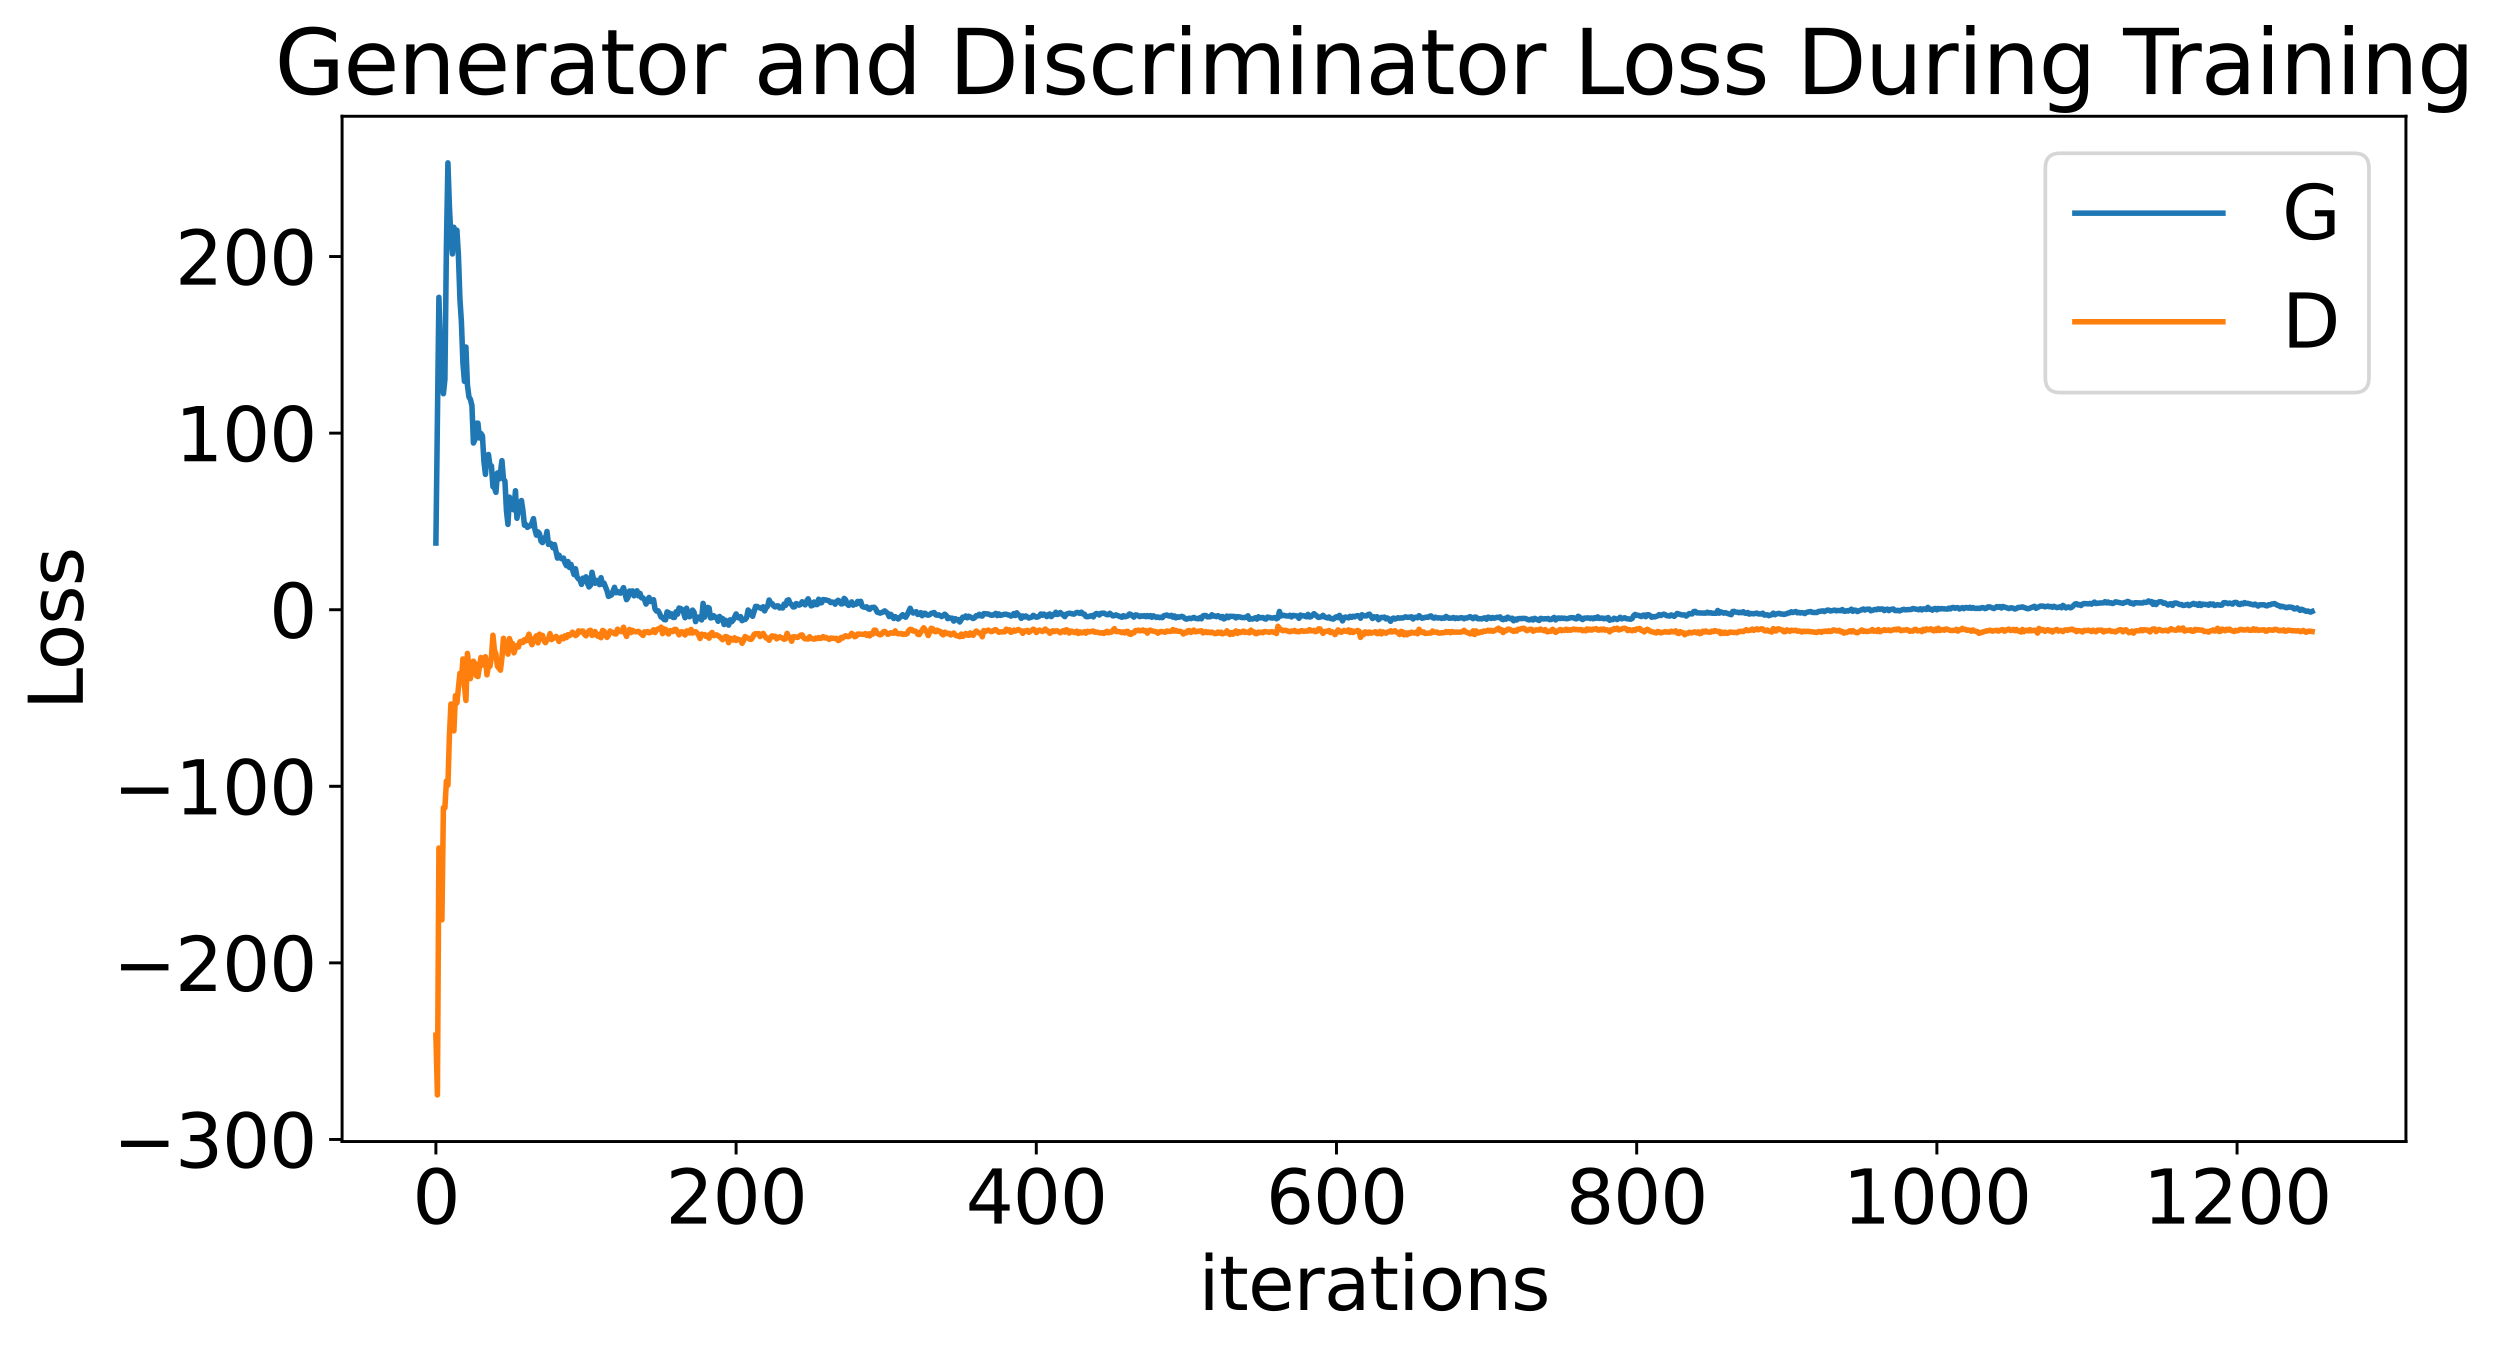 <?xml version="1.0" encoding="utf-8" standalone="no"?>
<!DOCTYPE svg PUBLIC "-//W3C//DTD SVG 1.1//EN"
  "http://www.w3.org/Graphics/SVG/1.1/DTD/svg11.dtd">
<svg xmlns:xlink="http://www.w3.org/1999/xlink" width="675.923pt" height="365.549pt" viewBox="0 0 675.923 365.549" xmlns="http://www.w3.org/2000/svg" version="1.1">
 <defs>
  <style type="text/css">*{stroke-linejoin: round; stroke-linecap: butt}</style>
 </defs>
 <g id="figure_1">
  <g id="patch_1">
   <path d="M 0 365.549 
L 675.923 365.549 
L 675.923 -0 
L 0 -0 
z
" style="fill: #ffffff"/>
  </g>
  <g id="axes_1">
   <g id="patch_2">
    <path d="M 92.491 308.636 
L 650.491 308.636 
L 650.491 31.436 
L 92.491 31.436 
z
" style="fill: #ffffff"/>
   </g>
   <g id="matplotlib.axis_1">
    <g id="xtick_1">
     <g id="line2d_1">
      <defs>
       <path id="m82a31a7c00" d="M 0 0 
L 0 3.5 
" style="stroke: #000000; stroke-width: 0.8"/>
      </defs>
      <g>
       <use xlink:href="#m82a31a7c00" x="117.854" y="308.636" style="stroke: #000000; stroke-width: 0.8"/>
      </g>
     </g>
     <g id="text_1">
      <!-- 0 -->
      <g transform="translate(111.492 330.833) scale(0.2 -0.2)">
       <defs>
        <path id="DejaVuSans-30" d="M 2034 4250 
Q 1547 4250 1301 3770 
Q 1056 3291 1056 2328 
Q 1056 1369 1301 889 
Q 1547 409 2034 409 
Q 2525 409 2770 889 
Q 3016 1369 3016 2328 
Q 3016 3291 2770 3770 
Q 2525 4250 2034 4250 
z
M 2034 4750 
Q 2819 4750 3233 4129 
Q 3647 3509 3647 2328 
Q 3647 1150 3233 529 
Q 2819 -91 2034 -91 
Q 1250 -91 836 529 
Q 422 1150 422 2328 
Q 422 3509 836 4129 
Q 1250 4750 2034 4750 
z
" transform="scale(0.016)"/>
       </defs>
       <use xlink:href="#DejaVuSans-30"/>
      </g>
     </g>
    </g>
    <g id="xtick_2">
     <g id="line2d_2">
      <g>
       <use xlink:href="#m82a31a7c00" x="199.018" y="308.636" style="stroke: #000000; stroke-width: 0.8"/>
      </g>
     </g>
     <g id="text_2">
      <!-- 200 -->
      <g transform="translate(179.93 330.833) scale(0.2 -0.2)">
       <defs>
        <path id="DejaVuSans-32" d="M 1228 531 
L 3431 531 
L 3431 0 
L 469 0 
L 469 531 
Q 828 903 1448 1529 
Q 2069 2156 2228 2338 
Q 2531 2678 2651 2914 
Q 2772 3150 2772 3378 
Q 2772 3750 2511 3984 
Q 2250 4219 1831 4219 
Q 1534 4219 1204 4116 
Q 875 4013 500 3803 
L 500 4441 
Q 881 4594 1212 4672 
Q 1544 4750 1819 4750 
Q 2544 4750 2975 4387 
Q 3406 4025 3406 3419 
Q 3406 3131 3298 2873 
Q 3191 2616 2906 2266 
Q 2828 2175 2409 1742 
Q 1991 1309 1228 531 
z
" transform="scale(0.016)"/>
       </defs>
       <use xlink:href="#DejaVuSans-32"/>
       <use xlink:href="#DejaVuSans-30" x="63.623"/>
       <use xlink:href="#DejaVuSans-30" x="127.246"/>
      </g>
     </g>
    </g>
    <g id="xtick_3">
     <g id="line2d_3">
      <g>
       <use xlink:href="#m82a31a7c00" x="280.182" y="308.636" style="stroke: #000000; stroke-width: 0.8"/>
      </g>
     </g>
     <g id="text_3">
      <!-- 400 -->
      <g transform="translate(261.094 330.833) scale(0.2 -0.2)">
       <defs>
        <path id="DejaVuSans-34" d="M 2419 4116 
L 825 1625 
L 2419 1625 
L 2419 4116 
z
M 2253 4666 
L 3047 4666 
L 3047 1625 
L 3713 1625 
L 3713 1100 
L 3047 1100 
L 3047 0 
L 2419 0 
L 2419 1100 
L 313 1100 
L 313 1709 
L 2253 4666 
z
" transform="scale(0.016)"/>
       </defs>
       <use xlink:href="#DejaVuSans-34"/>
       <use xlink:href="#DejaVuSans-30" x="63.623"/>
       <use xlink:href="#DejaVuSans-30" x="127.246"/>
      </g>
     </g>
    </g>
    <g id="xtick_4">
     <g id="line2d_4">
      <g>
       <use xlink:href="#m82a31a7c00" x="361.345" y="308.636" style="stroke: #000000; stroke-width: 0.8"/>
      </g>
     </g>
     <g id="text_4">
      <!-- 600 -->
      <g transform="translate(342.258 330.833) scale(0.2 -0.2)">
       <defs>
        <path id="DejaVuSans-36" d="M 2113 2584 
Q 1688 2584 1439 2293 
Q 1191 2003 1191 1497 
Q 1191 994 1439 701 
Q 1688 409 2113 409 
Q 2538 409 2786 701 
Q 3034 994 3034 1497 
Q 3034 2003 2786 2293 
Q 2538 2584 2113 2584 
z
M 3366 4563 
L 3366 3988 
Q 3128 4100 2886 4159 
Q 2644 4219 2406 4219 
Q 1781 4219 1451 3797 
Q 1122 3375 1075 2522 
Q 1259 2794 1537 2939 
Q 1816 3084 2150 3084 
Q 2853 3084 3261 2657 
Q 3669 2231 3669 1497 
Q 3669 778 3244 343 
Q 2819 -91 2113 -91 
Q 1303 -91 875 529 
Q 447 1150 447 2328 
Q 447 3434 972 4092 
Q 1497 4750 2381 4750 
Q 2619 4750 2861 4703 
Q 3103 4656 3366 4563 
z
" transform="scale(0.016)"/>
       </defs>
       <use xlink:href="#DejaVuSans-36"/>
       <use xlink:href="#DejaVuSans-30" x="63.623"/>
       <use xlink:href="#DejaVuSans-30" x="127.246"/>
      </g>
     </g>
    </g>
    <g id="xtick_5">
     <g id="line2d_5">
      <g>
       <use xlink:href="#m82a31a7c00" x="442.509" y="308.636" style="stroke: #000000; stroke-width: 0.8"/>
      </g>
     </g>
     <g id="text_5">
      <!-- 800 -->
      <g transform="translate(423.421 330.833) scale(0.2 -0.2)">
       <defs>
        <path id="DejaVuSans-38" d="M 2034 2216 
Q 1584 2216 1326 1975 
Q 1069 1734 1069 1313 
Q 1069 891 1326 650 
Q 1584 409 2034 409 
Q 2484 409 2743 651 
Q 3003 894 3003 1313 
Q 3003 1734 2745 1975 
Q 2488 2216 2034 2216 
z
M 1403 2484 
Q 997 2584 770 2862 
Q 544 3141 544 3541 
Q 544 4100 942 4425 
Q 1341 4750 2034 4750 
Q 2731 4750 3128 4425 
Q 3525 4100 3525 3541 
Q 3525 3141 3298 2862 
Q 3072 2584 2669 2484 
Q 3125 2378 3379 2068 
Q 3634 1759 3634 1313 
Q 3634 634 3220 271 
Q 2806 -91 2034 -91 
Q 1263 -91 848 271 
Q 434 634 434 1313 
Q 434 1759 690 2068 
Q 947 2378 1403 2484 
z
M 1172 3481 
Q 1172 3119 1398 2916 
Q 1625 2713 2034 2713 
Q 2441 2713 2670 2916 
Q 2900 3119 2900 3481 
Q 2900 3844 2670 4047 
Q 2441 4250 2034 4250 
Q 1625 4250 1398 4047 
Q 1172 3844 1172 3481 
z
" transform="scale(0.016)"/>
       </defs>
       <use xlink:href="#DejaVuSans-38"/>
       <use xlink:href="#DejaVuSans-30" x="63.623"/>
       <use xlink:href="#DejaVuSans-30" x="127.246"/>
      </g>
     </g>
    </g>
    <g id="xtick_6">
     <g id="line2d_6">
      <g>
       <use xlink:href="#m82a31a7c00" x="523.672" y="308.636" style="stroke: #000000; stroke-width: 0.8"/>
      </g>
     </g>
     <g id="text_6">
      <!-- 1000 -->
      <g transform="translate(498.222 330.833) scale(0.2 -0.2)">
       <defs>
        <path id="DejaVuSans-31" d="M 794 531 
L 1825 531 
L 1825 4091 
L 703 3866 
L 703 4441 
L 1819 4666 
L 2450 4666 
L 2450 531 
L 3481 531 
L 3481 0 
L 794 0 
L 794 531 
z
" transform="scale(0.016)"/>
       </defs>
       <use xlink:href="#DejaVuSans-31"/>
       <use xlink:href="#DejaVuSans-30" x="63.623"/>
       <use xlink:href="#DejaVuSans-30" x="127.246"/>
       <use xlink:href="#DejaVuSans-30" x="190.869"/>
      </g>
     </g>
    </g>
    <g id="xtick_7">
     <g id="line2d_7">
      <g>
       <use xlink:href="#m82a31a7c00" x="604.836" y="308.636" style="stroke: #000000; stroke-width: 0.8"/>
      </g>
     </g>
     <g id="text_7">
      <!-- 1200 -->
      <g transform="translate(579.386 330.833) scale(0.2 -0.2)">
       <use xlink:href="#DejaVuSans-31"/>
       <use xlink:href="#DejaVuSans-32" x="63.623"/>
       <use xlink:href="#DejaVuSans-30" x="127.246"/>
       <use xlink:href="#DejaVuSans-30" x="190.869"/>
      </g>
     </g>
    </g>
    <g id="text_8">
     <!-- iterations -->
     <g transform="translate(324.036 354.189) scale(0.2 -0.2)">
      <defs>
       <path id="DejaVuSans-69" d="M 603 3500 
L 1178 3500 
L 1178 0 
L 603 0 
L 603 3500 
z
M 603 4863 
L 1178 4863 
L 1178 4134 
L 603 4134 
L 603 4863 
z
" transform="scale(0.016)"/>
       <path id="DejaVuSans-74" d="M 1172 4494 
L 1172 3500 
L 2356 3500 
L 2356 3053 
L 1172 3053 
L 1172 1153 
Q 1172 725 1289 603 
Q 1406 481 1766 481 
L 2356 481 
L 2356 0 
L 1766 0 
Q 1100 0 847 248 
Q 594 497 594 1153 
L 594 3053 
L 172 3053 
L 172 3500 
L 594 3500 
L 594 4494 
L 1172 4494 
z
" transform="scale(0.016)"/>
       <path id="DejaVuSans-65" d="M 3597 1894 
L 3597 1613 
L 953 1613 
Q 991 1019 1311 708 
Q 1631 397 2203 397 
Q 2534 397 2845 478 
Q 3156 559 3463 722 
L 3463 178 
Q 3153 47 2828 -22 
Q 2503 -91 2169 -91 
Q 1331 -91 842 396 
Q 353 884 353 1716 
Q 353 2575 817 3079 
Q 1281 3584 2069 3584 
Q 2775 3584 3186 3129 
Q 3597 2675 3597 1894 
z
M 3022 2063 
Q 3016 2534 2758 2815 
Q 2500 3097 2075 3097 
Q 1594 3097 1305 2825 
Q 1016 2553 972 2059 
L 3022 2063 
z
" transform="scale(0.016)"/>
       <path id="DejaVuSans-72" d="M 2631 2963 
Q 2534 3019 2420 3045 
Q 2306 3072 2169 3072 
Q 1681 3072 1420 2755 
Q 1159 2438 1159 1844 
L 1159 0 
L 581 0 
L 581 3500 
L 1159 3500 
L 1159 2956 
Q 1341 3275 1631 3429 
Q 1922 3584 2338 3584 
Q 2397 3584 2469 3576 
Q 2541 3569 2628 3553 
L 2631 2963 
z
" transform="scale(0.016)"/>
       <path id="DejaVuSans-61" d="M 2194 1759 
Q 1497 1759 1228 1600 
Q 959 1441 959 1056 
Q 959 750 1161 570 
Q 1363 391 1709 391 
Q 2188 391 2477 730 
Q 2766 1069 2766 1631 
L 2766 1759 
L 2194 1759 
z
M 3341 1997 
L 3341 0 
L 2766 0 
L 2766 531 
Q 2569 213 2275 61 
Q 1981 -91 1556 -91 
Q 1019 -91 701 211 
Q 384 513 384 1019 
Q 384 1609 779 1909 
Q 1175 2209 1959 2209 
L 2766 2209 
L 2766 2266 
Q 2766 2663 2505 2880 
Q 2244 3097 1772 3097 
Q 1472 3097 1187 3025 
Q 903 2953 641 2809 
L 641 3341 
Q 956 3463 1253 3523 
Q 1550 3584 1831 3584 
Q 2591 3584 2966 3190 
Q 3341 2797 3341 1997 
z
" transform="scale(0.016)"/>
       <path id="DejaVuSans-6f" d="M 1959 3097 
Q 1497 3097 1228 2736 
Q 959 2375 959 1747 
Q 959 1119 1226 758 
Q 1494 397 1959 397 
Q 2419 397 2687 759 
Q 2956 1122 2956 1747 
Q 2956 2369 2687 2733 
Q 2419 3097 1959 3097 
z
M 1959 3584 
Q 2709 3584 3137 3096 
Q 3566 2609 3566 1747 
Q 3566 888 3137 398 
Q 2709 -91 1959 -91 
Q 1206 -91 779 398 
Q 353 888 353 1747 
Q 353 2609 779 3096 
Q 1206 3584 1959 3584 
z
" transform="scale(0.016)"/>
       <path id="DejaVuSans-6e" d="M 3513 2113 
L 3513 0 
L 2938 0 
L 2938 2094 
Q 2938 2591 2744 2837 
Q 2550 3084 2163 3084 
Q 1697 3084 1428 2787 
Q 1159 2491 1159 1978 
L 1159 0 
L 581 0 
L 581 3500 
L 1159 3500 
L 1159 2956 
Q 1366 3272 1645 3428 
Q 1925 3584 2291 3584 
Q 2894 3584 3203 3211 
Q 3513 2838 3513 2113 
z
" transform="scale(0.016)"/>
       <path id="DejaVuSans-73" d="M 2834 3397 
L 2834 2853 
Q 2591 2978 2328 3040 
Q 2066 3103 1784 3103 
Q 1356 3103 1142 2972 
Q 928 2841 928 2578 
Q 928 2378 1081 2264 
Q 1234 2150 1697 2047 
L 1894 2003 
Q 2506 1872 2764 1633 
Q 3022 1394 3022 966 
Q 3022 478 2636 193 
Q 2250 -91 1575 -91 
Q 1294 -91 989 -36 
Q 684 19 347 128 
L 347 722 
Q 666 556 975 473 
Q 1284 391 1588 391 
Q 1994 391 2212 530 
Q 2431 669 2431 922 
Q 2431 1156 2273 1281 
Q 2116 1406 1581 1522 
L 1381 1569 
Q 847 1681 609 1914 
Q 372 2147 372 2553 
Q 372 3047 722 3315 
Q 1072 3584 1716 3584 
Q 2034 3584 2315 3537 
Q 2597 3491 2834 3397 
z
" transform="scale(0.016)"/>
      </defs>
      <use xlink:href="#DejaVuSans-69"/>
      <use xlink:href="#DejaVuSans-74" x="27.783"/>
      <use xlink:href="#DejaVuSans-65" x="66.992"/>
      <use xlink:href="#DejaVuSans-72" x="128.516"/>
      <use xlink:href="#DejaVuSans-61" x="169.629"/>
      <use xlink:href="#DejaVuSans-74" x="230.908"/>
      <use xlink:href="#DejaVuSans-69" x="270.117"/>
      <use xlink:href="#DejaVuSans-6f" x="297.9"/>
      <use xlink:href="#DejaVuSans-6e" x="359.082"/>
      <use xlink:href="#DejaVuSans-73" x="422.461"/>
     </g>
    </g>
   </g>
   <g id="matplotlib.axis_2">
    <g id="ytick_1">
     <g id="line2d_8">
      <defs>
       <path id="ma40e2bd0c4" d="M 0 0 
L -3.5 0 
" style="stroke: #000000; stroke-width: 0.8"/>
      </defs>
      <g>
       <use xlink:href="#ma40e2bd0c4" x="92.491" y="308.076" style="stroke: #000000; stroke-width: 0.8"/>
      </g>
     </g>
     <g id="text_9">
      <!-- −300 -->
      <g transform="translate(30.556 315.675) scale(0.2 -0.2)">
       <defs>
        <path id="DejaVuSans-2212" d="M 678 2272 
L 4684 2272 
L 4684 1741 
L 678 1741 
L 678 2272 
z
" transform="scale(0.016)"/>
        <path id="DejaVuSans-33" d="M 2597 2516 
Q 3050 2419 3304 2112 
Q 3559 1806 3559 1356 
Q 3559 666 3084 287 
Q 2609 -91 1734 -91 
Q 1441 -91 1130 -33 
Q 819 25 488 141 
L 488 750 
Q 750 597 1062 519 
Q 1375 441 1716 441 
Q 2309 441 2620 675 
Q 2931 909 2931 1356 
Q 2931 1769 2642 2001 
Q 2353 2234 1838 2234 
L 1294 2234 
L 1294 2753 
L 1863 2753 
Q 2328 2753 2575 2939 
Q 2822 3125 2822 3475 
Q 2822 3834 2567 4026 
Q 2313 4219 1838 4219 
Q 1578 4219 1281 4162 
Q 984 4106 628 3988 
L 628 4550 
Q 988 4650 1302 4700 
Q 1616 4750 1894 4750 
Q 2613 4750 3031 4423 
Q 3450 4097 3450 3541 
Q 3450 3153 3228 2886 
Q 3006 2619 2597 2516 
z
" transform="scale(0.016)"/>
       </defs>
       <use xlink:href="#DejaVuSans-2212"/>
       <use xlink:href="#DejaVuSans-33" x="83.789"/>
       <use xlink:href="#DejaVuSans-30" x="147.412"/>
       <use xlink:href="#DejaVuSans-30" x="211.035"/>
      </g>
     </g>
    </g>
    <g id="ytick_2">
     <g id="line2d_9">
      <g>
       <use xlink:href="#ma40e2bd0c4" x="92.491" y="260.334" style="stroke: #000000; stroke-width: 0.8"/>
      </g>
     </g>
     <g id="text_10">
      <!-- −200 -->
      <g transform="translate(30.556 267.932) scale(0.2 -0.2)">
       <use xlink:href="#DejaVuSans-2212"/>
       <use xlink:href="#DejaVuSans-32" x="83.789"/>
       <use xlink:href="#DejaVuSans-30" x="147.412"/>
       <use xlink:href="#DejaVuSans-30" x="211.035"/>
      </g>
     </g>
    </g>
    <g id="ytick_3">
     <g id="line2d_10">
      <g>
       <use xlink:href="#ma40e2bd0c4" x="92.491" y="212.591" style="stroke: #000000; stroke-width: 0.8"/>
      </g>
     </g>
     <g id="text_11">
      <!-- −100 -->
      <g transform="translate(30.556 220.19) scale(0.2 -0.2)">
       <use xlink:href="#DejaVuSans-2212"/>
       <use xlink:href="#DejaVuSans-31" x="83.789"/>
       <use xlink:href="#DejaVuSans-30" x="147.412"/>
       <use xlink:href="#DejaVuSans-30" x="211.035"/>
      </g>
     </g>
    </g>
    <g id="ytick_4">
     <g id="line2d_11">
      <g>
       <use xlink:href="#ma40e2bd0c4" x="92.491" y="164.849" style="stroke: #000000; stroke-width: 0.8"/>
      </g>
     </g>
     <g id="text_12">
      <!-- 0 -->
      <g transform="translate(72.766 172.447) scale(0.2 -0.2)">
       <use xlink:href="#DejaVuSans-30"/>
      </g>
     </g>
    </g>
    <g id="ytick_5">
     <g id="line2d_12">
      <g>
       <use xlink:href="#ma40e2bd0c4" x="92.491" y="117.106" style="stroke: #000000; stroke-width: 0.8"/>
      </g>
     </g>
     <g id="text_13">
      <!-- 100 -->
      <g transform="translate(47.316 124.704) scale(0.2 -0.2)">
       <use xlink:href="#DejaVuSans-31"/>
       <use xlink:href="#DejaVuSans-30" x="63.623"/>
       <use xlink:href="#DejaVuSans-30" x="127.246"/>
      </g>
     </g>
    </g>
    <g id="ytick_6">
     <g id="line2d_13">
      <g>
       <use xlink:href="#ma40e2bd0c4" x="92.491" y="69.363" style="stroke: #000000; stroke-width: 0.8"/>
      </g>
     </g>
     <g id="text_14">
      <!-- 200 -->
      <g transform="translate(47.316 76.962) scale(0.2 -0.2)">
       <use xlink:href="#DejaVuSans-32"/>
       <use xlink:href="#DejaVuSans-30" x="63.623"/>
       <use xlink:href="#DejaVuSans-30" x="127.246"/>
      </g>
     </g>
    </g>
    <g id="text_15">
     <!-- Loss -->
     <g transform="translate(22.397 191.971) rotate(-90) scale(0.2 -0.2)">
      <defs>
       <path id="DejaVuSans-4c" d="M 628 4666 
L 1259 4666 
L 1259 531 
L 3531 531 
L 3531 0 
L 628 0 
L 628 4666 
z
" transform="scale(0.016)"/>
      </defs>
      <use xlink:href="#DejaVuSans-4c"/>
      <use xlink:href="#DejaVuSans-6f" x="53.963"/>
      <use xlink:href="#DejaVuSans-73" x="115.145"/>
      <use xlink:href="#DejaVuSans-73" x="167.244"/>
     </g>
    </g>
   </g>
   <g id="line2d_14">
    <path d="M 117.854 146.813 
L 118.666 80.392 
L 119.072 93.975 
L 119.883 106.443 
L 120.289 102.549 
L 120.695 66.652 
L 121.101 44.036 
L 121.507 55.804 
L 121.912 64.166 
L 122.318 68.653 
L 122.724 61.461 
L 123.13 63.79 
L 123.536 62.243 
L 123.942 69.058 
L 124.347 80.741 
L 124.753 87.131 
L 125.159 98.14 
L 125.565 103.093 
L 125.971 93.826 
L 126.376 104.095 
L 126.782 107.309 
L 127.188 107.993 
L 127.594 109.645 
L 128 119.774 
L 128.406 118.893 
L 128.811 114.43 
L 129.217 114.412 
L 129.623 118.415 
L 130.029 117.207 
L 130.435 117.824 
L 130.84 124.735 
L 131.246 128.259 
L 131.652 123.196 
L 132.058 122.886 
L 132.464 125.844 
L 132.87 125.967 
L 133.275 131.582 
L 133.681 131.872 
L 134.087 133.114 
L 134.493 127.878 
L 134.899 129.496 
L 135.304 127.713 
L 135.71 124.552 
L 136.116 129.481 
L 136.522 130.091 
L 136.928 138.115 
L 137.334 141.782 
L 137.739 134.415 
L 138.145 137.676 
L 138.551 136.065 
L 138.957 137.87 
L 139.363 132.691 
L 139.768 140.12 
L 140.174 137.645 
L 140.58 136.745 
L 140.986 135.336 
L 141.392 138.13 
L 141.798 142.003 
L 142.203 141.846 
L 142.609 142.579 
L 143.015 142.251 
L 143.421 142.172 
L 143.827 141.417 
L 144.232 140.225 
L 144.638 143.217 
L 145.044 144.688 
L 145.45 143.797 
L 145.856 144.278 
L 146.262 146.271 
L 146.667 146.702 
L 147.073 145.462 
L 147.479 145.834 
L 147.885 143.693 
L 148.291 147.194 
L 148.696 146.821 
L 149.102 147.072 
L 149.508 148.094 
L 149.914 147.234 
L 150.726 150.884 
L 151.131 150.093 
L 151.537 150.883 
L 151.943 151.093 
L 152.349 150.889 
L 152.755 152.174 
L 153.16 152.943 
L 153.566 151.838 
L 153.972 153.426 
L 154.378 152.602 
L 155.19 155.337 
L 155.595 153.769 
L 156.001 155.986 
L 156.407 156.514 
L 156.813 156.792 
L 157.219 158.005 
L 157.624 156.319 
L 158.03 157.103 
L 158.436 155.953 
L 158.842 157.745 
L 159.248 158.684 
L 159.654 158.245 
L 160.059 154.73 
L 160.465 156.566 
L 160.871 157.7 
L 161.277 156.92 
L 161.683 157.017 
L 162.088 158.068 
L 162.494 156.191 
L 162.9 157.969 
L 163.306 157.663 
L 164.118 159.728 
L 164.523 161.236 
L 165.335 160.848 
L 166.147 158.8 
L 166.552 160.26 
L 166.958 159.927 
L 167.364 160.268 
L 167.77 160.365 
L 168.582 158.884 
L 169.393 162.123 
L 169.799 161.528 
L 170.205 159.785 
L 170.611 160.608 
L 171.016 159.759 
L 171.422 161.089 
L 172.234 159.732 
L 172.64 161.107 
L 173.046 160.441 
L 173.451 161.63 
L 173.857 161.671 
L 174.263 162.152 
L 174.669 163.316 
L 175.48 161.537 
L 175.886 162.636 
L 176.698 162.15 
L 177.104 164.664 
L 177.51 165.211 
L 177.915 165.14 
L 178.321 165.83 
L 178.727 166.831 
L 179.133 166.919 
L 179.539 167.478 
L 179.944 167.576 
L 180.35 165.443 
L 180.756 165.627 
L 181.162 166.593 
L 181.568 165.962 
L 181.974 166.931 
L 182.379 166.917 
L 182.785 165.406 
L 183.191 166.035 
L 183.597 164.4 
L 184.003 164.528 
L 184.408 164.778 
L 184.814 165.584 
L 185.22 167.012 
L 185.626 164.441 
L 186.438 166.745 
L 187.249 164.956 
L 187.655 165.544 
L 188.061 168.059 
L 188.467 166.863 
L 188.872 166.852 
L 189.278 167.158 
L 189.684 167.611 
L 190.09 163.137 
L 190.496 166.852 
L 190.902 164.939 
L 191.307 164.214 
L 191.713 164.387 
L 192.119 167.064 
L 192.525 167.008 
L 192.931 166.463 
L 193.336 166.887 
L 193.742 166.91 
L 194.148 167.963 
L 194.554 166.681 
L 194.96 167.176 
L 195.366 167.246 
L 195.771 168.844 
L 196.177 167.709 
L 196.583 168.158 
L 196.989 169.018 
L 197.395 167.592 
L 197.8 168.116 
L 198.206 167.66 
L 199.018 165.995 
L 199.424 166.96 
L 199.83 167.091 
L 200.235 166.722 
L 200.641 167.802 
L 201.047 167.452 
L 201.453 167.494 
L 201.859 166.977 
L 202.264 164.934 
L 202.67 165.345 
L 203.076 166.148 
L 203.482 166.617 
L 204.294 163.957 
L 204.699 163.967 
L 205.105 164.243 
L 205.511 164.333 
L 205.917 164.564 
L 206.323 164.054 
L 206.728 165.162 
L 207.134 164.311 
L 207.54 163.895 
L 207.946 162.23 
L 208.352 163.021 
L 208.758 163.191 
L 209.163 163.821 
L 209.569 164.095 
L 209.975 163.816 
L 210.381 163.811 
L 210.787 164.366 
L 211.192 164.154 
L 211.598 164.381 
L 212.004 163.315 
L 212.41 163.672 
L 212.816 162.35 
L 213.222 162.175 
L 213.627 163.137 
L 214.033 163.468 
L 214.439 164.098 
L 214.845 164.052 
L 215.251 163.192 
L 215.656 163.338 
L 216.062 163.61 
L 216.468 163.409 
L 216.874 162.704 
L 217.28 163.023 
L 217.686 163.529 
L 218.091 162.514 
L 218.497 161.906 
L 219.309 163.801 
L 219.715 163.662 
L 220.12 162.767 
L 220.526 163.428 
L 220.932 163.458 
L 221.338 162.019 
L 221.744 163.02 
L 222.15 162.951 
L 222.555 162.107 
L 223.367 162.229 
L 224.179 162.468 
L 224.584 162.913 
L 224.99 162.775 
L 225.396 162.843 
L 225.802 163.355 
L 226.208 162.628 
L 226.614 162.306 
L 227.019 162.595 
L 227.425 163.28 
L 227.831 163.235 
L 228.237 161.798 
L 228.643 162.181 
L 229.048 163.301 
L 229.454 163.675 
L 229.86 163.381 
L 230.266 162.734 
L 230.672 163.61 
L 231.078 163.323 
L 231.483 163.353 
L 231.889 162.602 
L 232.295 163.122 
L 232.701 162.57 
L 233.107 163.909 
L 233.512 164.132 
L 233.918 164.182 
L 234.324 164.069 
L 234.73 164.588 
L 235.136 164.74 
L 235.542 164.283 
L 236.353 164.186 
L 236.759 164.616 
L 237.165 165.504 
L 237.976 165.767 
L 238.788 165.438 
L 239.194 165.166 
L 240.006 165.821 
L 240.411 166.699 
L 240.817 166.09 
L 241.223 166.546 
L 241.629 167.202 
L 242.035 166.722 
L 242.846 167.357 
L 244.064 166.196 
L 244.47 166.672 
L 244.875 166.874 
L 245.281 166.186 
L 246.093 164.469 
L 246.499 165.367 
L 246.904 165.737 
L 247.716 165.389 
L 248.122 166.118 
L 248.528 166.045 
L 248.934 165.652 
L 249.339 166.464 
L 249.745 165.812 
L 250.151 165.811 
L 250.557 166.233 
L 250.963 166.329 
L 251.368 166.184 
L 251.774 165.832 
L 252.586 165.619 
L 252.992 166.241 
L 253.398 166.332 
L 253.803 166.229 
L 254.615 166.707 
L 255.427 166.057 
L 255.832 166.367 
L 256.238 167.26 
L 256.644 167.008 
L 257.05 167.162 
L 257.456 167.142 
L 257.862 167.918 
L 258.267 167.266 
L 258.673 167.63 
L 259.079 167.502 
L 259.485 168.161 
L 260.296 166.867 
L 260.702 166.92 
L 261.108 166.549 
L 261.514 167.039 
L 261.92 166.612 
L 263.137 167.228 
L 263.543 166.976 
L 263.949 166.452 
L 264.355 166.489 
L 264.76 166.092 
L 265.166 166.502 
L 265.572 166.56 
L 265.978 165.91 
L 267.195 166.006 
L 268.007 166.349 
L 268.413 166.323 
L 269.224 165.846 
L 269.63 166.437 
L 270.036 165.984 
L 270.442 166.38 
L 271.659 166.068 
L 272.065 166.07 
L 272.471 166.238 
L 272.877 166.275 
L 273.283 166.56 
L 273.688 166.428 
L 274.094 165.903 
L 274.5 166.414 
L 274.906 165.688 
L 275.312 166.21 
L 275.718 166.443 
L 276.123 167.175 
L 276.529 166.547 
L 276.935 166.812 
L 277.341 166.534 
L 278.152 167.081 
L 278.964 166.84 
L 279.37 166.369 
L 280.182 166.876 
L 280.587 166.808 
L 280.993 166.563 
L 281.399 166.01 
L 281.805 166.357 
L 282.211 166.028 
L 282.616 166.255 
L 283.022 166.696 
L 283.428 166.184 
L 283.834 166.003 
L 284.24 166.706 
L 284.646 166.215 
L 285.051 166.142 
L 285.457 165.532 
L 285.863 166.138 
L 286.269 165.987 
L 286.675 165.612 
L 287.892 166.712 
L 288.298 166.035 
L 289.11 165.784 
L 290.327 166.055 
L 291.139 165.584 
L 291.544 165.646 
L 291.95 165.847 
L 292.356 165.522 
L 292.762 165.979 
L 293.168 166.035 
L 293.574 166.662 
L 293.979 166.76 
L 295.197 166.435 
L 295.603 166.783 
L 296.008 166.141 
L 296.414 165.875 
L 296.82 165.975 
L 297.226 166.271 
L 297.632 165.838 
L 298.443 165.77 
L 299.255 166.178 
L 299.661 166.191 
L 300.067 165.818 
L 300.878 166.511 
L 301.284 166.449 
L 301.69 166.241 
L 303.313 166.883 
L 303.719 166.46 
L 304.125 166.758 
L 304.936 166.516 
L 305.342 166.008 
L 305.748 166.129 
L 306.56 166.845 
L 306.966 166.274 
L 307.371 166.282 
L 308.183 166.712 
L 308.589 166.497 
L 308.995 166.611 
L 309.4 166.444 
L 309.806 166.73 
L 310.212 166.437 
L 310.618 166.704 
L 311.024 166.441 
L 311.43 166.89 
L 311.835 166.503 
L 312.647 166.926 
L 313.053 166.803 
L 313.459 166.976 
L 313.864 166.899 
L 314.27 166.984 
L 314.676 166.476 
L 315.488 166.278 
L 315.894 166.503 
L 316.299 166.57 
L 316.705 166.37 
L 317.111 166.853 
L 317.517 166.531 
L 317.923 167.048 
L 318.328 166.761 
L 318.734 166.886 
L 319.546 166.645 
L 319.952 166.826 
L 320.358 167.224 
L 320.763 167.398 
L 321.575 167.137 
L 321.981 167.25 
L 322.792 166.936 
L 323.198 167.181 
L 324.01 167.295 
L 324.416 167.001 
L 324.822 167.302 
L 325.227 166.535 
L 325.633 166.397 
L 326.039 166.435 
L 326.445 166.783 
L 327.256 166.731 
L 327.662 166.217 
L 328.068 166.567 
L 328.474 166.529 
L 328.88 166.719 
L 329.286 166.465 
L 329.691 166.683 
L 330.097 167.027 
L 330.503 166.683 
L 330.909 167.336 
L 331.315 167.092 
L 331.72 166.567 
L 332.126 166.989 
L 332.532 166.623 
L 333.75 166.675 
L 334.155 167.062 
L 334.561 166.724 
L 335.373 166.845 
L 335.779 166.962 
L 336.59 166.983 
L 336.996 166.842 
L 337.402 166.502 
L 337.808 167.418 
L 338.214 167.302 
L 338.619 167.366 
L 339.431 167.024 
L 339.837 167.391 
L 340.243 166.757 
L 340.648 167.057 
L 341.46 166.958 
L 341.866 167.276 
L 342.272 167.375 
L 342.678 166.841 
L 343.895 167.113 
L 344.707 166.972 
L 345.112 167.291 
L 345.518 167.067 
L 345.924 165.323 
L 346.33 166.546 
L 346.736 166.38 
L 347.142 166.35 
L 347.547 166.504 
L 348.359 166.556 
L 348.765 166.356 
L 349.171 166.794 
L 349.576 166.395 
L 350.794 166.558 
L 351.2 167.176 
L 351.606 166.287 
L 352.011 166.511 
L 352.417 166.462 
L 353.229 166.764 
L 353.635 166.13 
L 354.04 166.803 
L 354.446 166.742 
L 355.258 165.927 
L 356.475 166.934 
L 357.287 166.745 
L 357.693 166.37 
L 358.099 166.801 
L 358.91 167.071 
L 359.316 166.816 
L 359.722 167.223 
L 360.534 167.363 
L 360.939 166.969 
L 361.345 166.753 
L 361.751 166.998 
L 362.157 166.382 
L 362.563 166.995 
L 362.968 167.875 
L 363.374 166.987 
L 363.78 166.826 
L 364.592 167.049 
L 364.998 166.645 
L 365.403 166.91 
L 365.809 166.632 
L 366.215 166.784 
L 366.621 166.545 
L 367.027 166.456 
L 367.432 166.537 
L 367.838 167.145 
L 368.244 166.201 
L 368.65 166.478 
L 369.462 166.526 
L 369.867 166.162 
L 370.273 166.062 
L 371.085 167.214 
L 371.491 166.756 
L 371.896 166.974 
L 372.302 166.738 
L 372.708 167.536 
L 373.114 167.145 
L 373.52 166.92 
L 373.926 166.985 
L 374.331 166.844 
L 374.737 167.331 
L 375.143 167.096 
L 375.549 167.413 
L 375.955 167.982 
L 376.36 167.303 
L 376.766 167.114 
L 377.172 167.372 
L 377.984 167.021 
L 378.39 167.147 
L 378.795 167.058 
L 379.201 167.107 
L 380.013 166.768 
L 380.419 166.903 
L 381.23 166.86 
L 381.636 166.764 
L 382.042 167.353 
L 382.448 166.947 
L 382.854 166.897 
L 383.259 167.016 
L 383.665 166.462 
L 384.477 167.159 
L 385.288 166.939 
L 385.694 166.852 
L 386.1 166.908 
L 386.506 166.615 
L 386.912 166.527 
L 387.318 166.991 
L 387.723 167.132 
L 388.129 166.872 
L 388.535 167.064 
L 389.347 167.056 
L 389.752 167.201 
L 390.158 167.046 
L 390.564 167.141 
L 390.97 166.671 
L 391.782 167.151 
L 392.593 167.093 
L 392.999 166.961 
L 393.405 167.238 
L 393.811 167.067 
L 394.216 167.195 
L 395.028 166.998 
L 395.434 167.06 
L 395.84 167.289 
L 396.246 167.065 
L 396.651 167.093 
L 397.463 166.718 
L 398.275 167.257 
L 398.68 166.848 
L 399.086 166.865 
L 399.492 167.268 
L 400.71 167.315 
L 401.115 167.112 
L 401.521 167.048 
L 401.927 167.417 
L 402.333 166.859 
L 402.739 166.975 
L 403.144 167.212 
L 403.55 166.953 
L 403.956 167.154 
L 404.768 166.886 
L 405.174 166.962 
L 405.579 166.795 
L 405.985 167.377 
L 406.391 167.534 
L 406.797 167.193 
L 407.203 167.396 
L 407.608 166.865 
L 408.42 167.31 
L 408.826 167.144 
L 409.232 167.839 
L 409.638 167.392 
L 410.043 167.624 
L 410.449 167.267 
L 412.072 167.197 
L 412.478 167.239 
L 413.29 167.601 
L 413.696 167.567 
L 414.102 167.343 
L 414.507 167.627 
L 414.913 167.185 
L 416.131 167.754 
L 416.536 167.193 
L 417.348 167.345 
L 417.754 167.276 
L 418.16 167.338 
L 418.566 167.218 
L 418.971 167.525 
L 419.377 167.486 
L 420.189 166.934 
L 420.595 167.599 
L 421 167.196 
L 421.406 167.073 
L 421.812 167.231 
L 422.218 167.088 
L 422.624 167.194 
L 423.03 167.141 
L 423.435 167.288 
L 423.841 167.258 
L 424.653 166.999 
L 425.464 167.024 
L 425.87 167.266 
L 426.276 167.303 
L 426.682 166.629 
L 427.088 166.868 
L 427.494 167.276 
L 427.899 167.517 
L 428.305 167.131 
L 429.523 167.059 
L 429.928 167.225 
L 430.334 167.074 
L 430.74 167.3 
L 431.146 167.005 
L 431.552 167.181 
L 431.958 166.782 
L 432.363 167.195 
L 433.175 167.097 
L 433.581 167.292 
L 433.987 167.159 
L 434.392 167.285 
L 434.798 166.967 
L 435.204 167.694 
L 435.61 167.503 
L 436.016 167.514 
L 436.422 167.161 
L 437.233 167.503 
L 438.045 166.898 
L 438.451 167.31 
L 439.262 167.016 
L 439.668 167.251 
L 440.886 167.416 
L 441.291 167.211 
L 441.697 166.434 
L 442.103 166.127 
L 442.509 166.374 
L 442.915 166.34 
L 443.726 166.699 
L 444.132 166.367 
L 444.538 166.289 
L 444.944 166.737 
L 445.35 166.21 
L 445.755 166.206 
L 446.161 166.469 
L 446.567 166.893 
L 446.973 166.7 
L 447.379 166.797 
L 448.19 166.497 
L 448.596 166.17 
L 449.002 166.418 
L 449.814 166.053 
L 450.219 166.192 
L 450.625 166.459 
L 451.437 166.548 
L 451.843 166.246 
L 452.654 166.631 
L 453.466 165.867 
L 454.683 166.255 
L 455.495 166.263 
L 455.901 166.559 
L 456.712 165.905 
L 457.524 165.974 
L 457.93 165.351 
L 458.336 165.298 
L 458.742 165.698 
L 461.176 165.775 
L 461.582 165.533 
L 461.988 165.744 
L 462.394 165.648 
L 462.8 165.787 
L 464.017 165.81 
L 464.423 165.062 
L 464.829 165.785 
L 465.235 165.419 
L 466.046 165.781 
L 466.452 165.648 
L 468.075 166.188 
L 468.481 165.338 
L 468.887 165.297 
L 469.293 165.515 
L 469.699 165.505 
L 470.104 165.658 
L 470.51 165.549 
L 470.916 165.654 
L 471.322 165.394 
L 471.728 165.753 
L 472.134 165.821 
L 472.539 165.606 
L 472.945 166.029 
L 473.351 165.869 
L 474.163 165.946 
L 474.974 165.765 
L 475.38 165.982 
L 476.192 166.002 
L 476.598 165.788 
L 477.003 166.287 
L 477.815 166.211 
L 478.221 166.457 
L 479.032 166.188 
L 479.438 165.78 
L 479.844 166.209 
L 480.25 165.988 
L 481.062 165.827 
L 481.467 166.03 
L 481.873 166.003 
L 482.279 166.121 
L 483.091 165.924 
L 483.496 165.721 
L 483.902 165.697 
L 484.308 165.405 
L 484.714 165.597 
L 485.526 165.34 
L 485.931 165.682 
L 486.337 165.58 
L 486.743 165.731 
L 487.149 165.652 
L 487.555 165.688 
L 487.96 165.884 
L 488.366 165.584 
L 489.178 165.404 
L 489.584 165.352 
L 489.99 165.58 
L 491.207 165.603 
L 491.613 165.346 
L 492.83 165.159 
L 493.236 165.341 
L 494.048 164.955 
L 494.454 164.961 
L 494.859 165.192 
L 496.077 164.957 
L 496.483 165.146 
L 496.888 165.057 
L 497.7 165.095 
L 498.106 164.807 
L 498.512 165.228 
L 498.918 165.266 
L 499.323 165.103 
L 499.729 165.185 
L 500.135 165.012 
L 500.541 164.705 
L 500.947 165.269 
L 501.352 164.957 
L 501.758 165.007 
L 502.164 165.341 
L 503.787 164.662 
L 504.193 164.945 
L 504.599 164.735 
L 505.411 164.692 
L 505.816 165.13 
L 507.034 164.76 
L 507.44 164.835 
L 507.846 164.605 
L 508.251 164.754 
L 508.657 164.64 
L 509.063 164.668 
L 509.469 165.085 
L 509.875 164.8 
L 510.28 164.702 
L 510.686 165.092 
L 511.092 164.785 
L 511.904 164.655 
L 512.31 165.051 
L 512.715 165.094 
L 513.121 165.015 
L 513.527 165.173 
L 514.339 164.854 
L 514.744 164.753 
L 515.15 164.881 
L 516.774 164.767 
L 517.179 164.538 
L 518.803 164.844 
L 519.208 164.599 
L 519.614 164.904 
L 520.02 164.632 
L 520.426 164.646 
L 520.832 164.791 
L 521.238 164.208 
L 521.643 164.72 
L 522.049 164.686 
L 522.455 164.972 
L 522.861 164.608 
L 523.267 164.512 
L 523.672 164.873 
L 524.078 164.52 
L 524.484 164.653 
L 524.89 164.556 
L 526.513 164.682 
L 526.919 164.428 
L 527.325 164.624 
L 527.731 164.293 
L 528.136 164.24 
L 528.542 164.455 
L 528.948 164.293 
L 529.354 164.303 
L 529.76 164.651 
L 530.571 164.281 
L 530.977 164.558 
L 531.383 164.271 
L 531.789 164.266 
L 532.195 164.443 
L 532.6 164.196 
L 533.006 164.48 
L 533.412 164.262 
L 533.818 164.474 
L 535.441 164.474 
L 535.847 164.274 
L 536.253 164.296 
L 536.659 164.543 
L 537.064 164.458 
L 537.47 164.096 
L 537.876 164.07 
L 539.094 164.533 
L 539.905 164.003 
L 540.311 164.192 
L 540.717 164.002 
L 541.123 164.387 
L 541.528 163.98 
L 543.152 164.529 
L 543.558 164.349 
L 543.963 164.334 
L 544.775 164.654 
L 545.181 164.513 
L 545.587 164.249 
L 546.398 164.181 
L 546.804 164.087 
L 548.022 164.528 
L 548.427 164.586 
L 550.051 163.922 
L 550.456 164.463 
L 551.674 163.851 
L 552.486 163.89 
L 552.891 164.066 
L 553.703 163.871 
L 554.109 164.048 
L 554.515 163.984 
L 554.92 164.183 
L 555.326 163.936 
L 556.138 164.274 
L 556.95 164.071 
L 557.355 164.313 
L 557.761 163.687 
L 558.573 164.361 
L 558.979 164.122 
L 559.384 164.115 
L 559.79 164.334 
L 560.196 164.137 
L 561.008 163.311 
L 561.414 163.22 
L 561.819 163.55 
L 562.225 163.448 
L 562.631 163.713 
L 563.037 163.351 
L 563.443 163.173 
L 564.66 163.264 
L 565.066 163.152 
L 565.472 163.343 
L 566.283 162.793 
L 566.689 163.166 
L 567.501 163.047 
L 568.718 162.993 
L 569.124 162.682 
L 569.53 163.01 
L 569.936 162.766 
L 570.342 163.043 
L 570.747 162.971 
L 571.153 163.17 
L 571.559 163.026 
L 571.965 162.715 
L 573.994 163.121 
L 574.4 162.888 
L 574.806 162.861 
L 575.211 162.605 
L 575.617 162.719 
L 576.023 163.12 
L 576.429 163.036 
L 576.835 163.323 
L 577.24 162.959 
L 578.458 163.009 
L 579.27 163.04 
L 579.675 162.83 
L 580.081 162.902 
L 580.487 162.797 
L 580.893 162.476 
L 581.299 162.792 
L 581.704 162.64 
L 582.11 163.394 
L 582.516 162.887 
L 582.922 163.447 
L 583.328 162.934 
L 583.734 162.728 
L 584.139 162.686 
L 584.545 162.776 
L 584.951 163.118 
L 585.357 163.03 
L 586.168 163.58 
L 586.574 163.307 
L 586.98 163.213 
L 587.386 163.684 
L 587.792 163.106 
L 588.198 163.02 
L 588.603 163.11 
L 589.415 163.477 
L 589.821 163.445 
L 590.227 163.691 
L 590.632 163.649 
L 591.444 163.395 
L 591.85 163.744 
L 593.067 163.144 
L 593.473 163.416 
L 593.879 163.311 
L 594.285 163.672 
L 594.691 163.19 
L 595.096 163.697 
L 595.502 163.335 
L 596.314 163.444 
L 596.72 163.437 
L 597.126 163.628 
L 597.531 163.251 
L 597.937 163.463 
L 598.343 163.297 
L 598.749 163.708 
L 599.56 163.489 
L 600.372 163.636 
L 600.778 163.571 
L 601.184 162.969 
L 601.59 162.924 
L 602.401 163.194 
L 602.807 163.047 
L 603.619 163.328 
L 604.024 162.947 
L 604.43 162.859 
L 604.836 162.971 
L 605.242 163.387 
L 605.648 163.445 
L 606.054 163.126 
L 606.459 163.274 
L 606.865 162.927 
L 607.271 163.152 
L 607.677 163.124 
L 609.3 163.534 
L 609.706 163.331 
L 610.518 163.854 
L 610.923 163.528 
L 612.141 163.508 
L 612.547 163.742 
L 612.952 163.797 
L 613.358 163.5 
L 613.764 163.539 
L 614.17 163.335 
L 614.982 163.187 
L 615.793 163.674 
L 616.199 163.735 
L 616.605 164.048 
L 617.011 163.922 
L 618.228 164.305 
L 618.634 164.154 
L 619.04 164.126 
L 619.851 164.253 
L 620.257 164.628 
L 620.663 164.602 
L 621.069 164.359 
L 621.88 165.03 
L 622.286 164.727 
L 623.504 165.277 
L 623.91 165.193 
L 624.721 165.498 
L 625.127 165.316 
L 625.127 165.316 
" clip-path="url(#pbf4f6eb3ae)" style="fill: none; stroke: #1f77b4; stroke-width: 1.5; stroke-linecap: square"/>
   </g>
   <g id="line2d_15">
    <path d="M 117.854 279.874 
L 118.26 296.036 
L 118.666 229.281 
L 119.072 236.122 
L 119.478 248.684 
L 119.883 218.367 
L 120.289 218.401 
L 120.695 211.195 
L 121.101 212.309 
L 121.507 198.963 
L 121.912 190.347 
L 122.318 196.463 
L 122.724 197.6 
L 123.13 188.095 
L 123.536 190.046 
L 124.347 182.039 
L 124.753 184.064 
L 125.159 178.165 
L 125.565 185.158 
L 125.971 189.379 
L 126.376 176.673 
L 127.188 183.473 
L 127.594 179.997 
L 128 178.765 
L 128.406 179.431 
L 128.811 182.702 
L 129.217 182.914 
L 130.029 177.76 
L 130.435 179.8 
L 130.84 178.201 
L 131.246 177.565 
L 131.652 182.456 
L 132.058 180.003 
L 132.464 180.161 
L 132.87 177.634 
L 133.275 171.752 
L 133.681 175.715 
L 134.087 176.918 
L 134.493 180.126 
L 135.304 181.197 
L 135.71 177.826 
L 136.116 172.581 
L 136.522 176.092 
L 136.928 173.568 
L 137.334 176.856 
L 137.739 172.651 
L 138.145 173.922 
L 138.551 173.976 
L 138.957 176.505 
L 139.363 175.222 
L 139.768 174.524 
L 140.174 174.93 
L 140.58 173.528 
L 140.986 173.39 
L 141.392 173.696 
L 141.798 172.941 
L 142.203 173.272 
L 142.609 172.507 
L 143.015 171.466 
L 143.421 173.366 
L 143.827 174.304 
L 144.232 173.085 
L 145.044 171.892 
L 145.45 173.811 
L 145.856 171.464 
L 146.262 172.167 
L 146.667 171.782 
L 147.073 173.274 
L 147.479 173.754 
L 147.885 172.983 
L 148.291 172.753 
L 148.696 171.32 
L 149.102 172.931 
L 149.508 172.606 
L 149.914 172.425 
L 150.32 172.062 
L 150.726 172.467 
L 151.131 173.42 
L 151.537 172.479 
L 151.943 172.219 
L 152.349 172.697 
L 152.755 171.909 
L 153.16 172.379 
L 153.566 171.586 
L 153.972 171.869 
L 154.378 171.527 
L 154.784 170.921 
L 155.595 171.836 
L 156.001 171.574 
L 156.407 170.571 
L 156.813 170.9 
L 157.219 170.631 
L 157.624 170.627 
L 158.03 171.536 
L 158.436 171.903 
L 159.248 170.544 
L 159.654 170.407 
L 160.059 171.78 
L 160.465 171.606 
L 160.871 170.761 
L 161.277 171.723 
L 161.683 172.055 
L 162.088 171.475 
L 162.494 172.413 
L 162.9 170.468 
L 163.306 170.643 
L 163.712 171.66 
L 164.118 172.319 
L 164.523 171.773 
L 164.929 170.608 
L 165.335 170.902 
L 165.741 170.988 
L 166.147 171.349 
L 166.552 171.397 
L 166.958 170.115 
L 167.364 170.752 
L 167.77 170.63 
L 168.176 170.773 
L 168.582 169.586 
L 168.987 171.049 
L 169.393 172.064 
L 169.799 170.822 
L 170.205 170.186 
L 170.611 171.035 
L 171.016 170.431 
L 171.422 170.72 
L 171.828 170.831 
L 172.64 170.704 
L 173.857 171.807 
L 174.263 170.823 
L 174.669 170.942 
L 175.075 170.74 
L 175.48 171.105 
L 176.292 170.846 
L 176.698 170.276 
L 177.104 171.007 
L 177.51 170.318 
L 177.915 170.046 
L 178.321 170.058 
L 178.727 169.565 
L 179.133 171.321 
L 179.539 170.031 
L 179.944 170.163 
L 180.35 170.965 
L 180.756 171.41 
L 181.162 170.488 
L 181.568 170.528 
L 181.974 170.748 
L 182.379 170.162 
L 182.785 170.19 
L 183.597 171.637 
L 184.003 170.866 
L 184.408 170.811 
L 185.22 171.682 
L 185.626 170.617 
L 186.032 170.566 
L 186.438 171.142 
L 186.843 170.185 
L 187.249 171.161 
L 187.655 170.902 
L 188.061 170.791 
L 188.467 171.148 
L 188.872 171.723 
L 189.278 172.623 
L 189.684 171.459 
L 190.09 171.682 
L 190.496 171.576 
L 190.902 172.069 
L 191.307 171.754 
L 191.713 172.544 
L 192.119 171.424 
L 192.525 171.005 
L 192.931 171.843 
L 193.742 171.641 
L 194.554 172.141 
L 195.366 172.955 
L 196.177 172.096 
L 196.583 172.189 
L 196.989 173.761 
L 197.395 172.563 
L 198.206 173.053 
L 198.612 172.443 
L 199.018 173.143 
L 199.424 172.776 
L 200.235 173.085 
L 200.641 173.92 
L 201.047 173.145 
L 201.453 172.102 
L 201.859 172.398 
L 202.264 172.541 
L 202.67 172.803 
L 203.076 172.857 
L 203.482 172.351 
L 203.888 171.509 
L 204.294 171.321 
L 204.699 171.419 
L 205.105 171.286 
L 205.511 172.108 
L 206.323 171.253 
L 207.134 172.491 
L 207.54 172.608 
L 207.946 173.113 
L 208.352 172.27 
L 208.758 171.919 
L 209.163 172.153 
L 209.569 172.029 
L 209.975 172.719 
L 210.787 172.177 
L 211.192 172.423 
L 211.598 172.513 
L 212.004 172.845 
L 212.41 172.658 
L 212.816 171.246 
L 213.222 172.382 
L 213.627 172.282 
L 214.033 173.373 
L 214.439 172.186 
L 214.845 172.166 
L 215.656 172.337 
L 216.468 171.738 
L 216.874 171.665 
L 217.28 172.437 
L 217.686 172.733 
L 218.091 172.697 
L 218.497 172.782 
L 218.903 172.152 
L 219.309 172.603 
L 220.12 172.812 
L 220.526 172.509 
L 220.932 172.662 
L 221.338 172.389 
L 221.744 172.617 
L 222.15 172.499 
L 222.555 172.123 
L 222.961 172.473 
L 223.367 172.365 
L 224.179 172.871 
L 224.584 172.518 
L 225.396 172.59 
L 226.208 172.624 
L 226.614 173.175 
L 227.019 172.992 
L 227.425 172.353 
L 227.831 172.516 
L 228.237 172.117 
L 228.643 171.884 
L 229.048 172.097 
L 229.454 172.11 
L 229.86 171.864 
L 230.266 171.24 
L 230.672 171.567 
L 231.078 172.147 
L 231.483 171.995 
L 231.889 171.425 
L 233.512 171.522 
L 233.918 171.317 
L 234.324 171.77 
L 234.73 171.386 
L 235.136 171.929 
L 235.542 171.259 
L 235.947 171.451 
L 236.353 170.369 
L 236.759 170.408 
L 237.165 171.249 
L 237.976 171.646 
L 238.382 171.432 
L 238.788 170.87 
L 239.194 170.705 
L 240.006 171.496 
L 240.411 171.357 
L 240.817 171.09 
L 241.629 171.195 
L 242.035 170.568 
L 242.44 171.195 
L 242.846 171.372 
L 243.658 171.282 
L 244.064 171.505 
L 244.47 171.414 
L 244.875 171.483 
L 245.281 171.283 
L 245.687 170.488 
L 246.093 170.147 
L 246.499 170.218 
L 246.904 170.62 
L 247.31 170.589 
L 247.716 170.77 
L 248.122 171.479 
L 248.528 171.577 
L 249.745 169.733 
L 250.557 170.854 
L 250.963 171.835 
L 251.774 169.864 
L 252.18 170.012 
L 252.586 170.679 
L 252.992 170.809 
L 253.398 170.374 
L 253.803 170.647 
L 254.209 170.707 
L 254.615 171.397 
L 255.021 171.65 
L 255.427 170.914 
L 256.238 171.328 
L 256.644 171.238 
L 257.05 171.674 
L 257.862 171.157 
L 258.267 171.679 
L 258.673 171.909 
L 259.079 171.92 
L 259.485 172.137 
L 259.891 171.436 
L 260.296 172.068 
L 260.702 171.753 
L 261.108 171.256 
L 261.514 171.69 
L 261.92 171.761 
L 262.326 171.127 
L 262.731 171.644 
L 263.137 171.762 
L 263.543 171.024 
L 263.949 170.62 
L 264.76 171.183 
L 265.166 171.229 
L 265.572 172.166 
L 265.978 170.488 
L 266.384 170.738 
L 267.195 170.361 
L 268.007 170.766 
L 268.413 170.671 
L 268.819 170.333 
L 269.224 170.253 
L 270.036 170.944 
L 270.442 170.848 
L 271.659 170.809 
L 272.065 170.111 
L 272.471 170.489 
L 272.877 170.271 
L 273.283 170.959 
L 273.688 170.82 
L 274.094 170.369 
L 274.5 170.638 
L 275.312 170.191 
L 275.718 170.467 
L 276.123 170.582 
L 276.529 171.228 
L 276.935 170.58 
L 277.341 170.654 
L 277.747 170.451 
L 278.152 170.944 
L 279.37 170.11 
L 279.776 170.33 
L 280.182 171.01 
L 280.993 170.36 
L 281.805 170.717 
L 282.211 170.471 
L 282.616 170.075 
L 283.022 170.575 
L 283.428 170.607 
L 283.834 171.229 
L 284.646 170.54 
L 285.051 170.754 
L 285.457 170.564 
L 285.863 170.555 
L 286.675 171.076 
L 287.486 170.496 
L 287.892 170.914 
L 288.298 170.258 
L 288.704 170.445 
L 289.11 171.156 
L 289.515 170.631 
L 289.921 170.688 
L 290.327 170.969 
L 290.733 171.027 
L 291.139 170.652 
L 291.544 171.265 
L 291.95 170.833 
L 292.356 171.104 
L 292.762 171.05 
L 293.168 170.798 
L 293.574 171.195 
L 293.979 170.689 
L 294.385 170.853 
L 295.603 170.61 
L 296.008 170.933 
L 296.414 170.881 
L 297.632 171.165 
L 298.038 171.039 
L 298.443 171.264 
L 299.255 170.683 
L 299.661 171.084 
L 300.067 170.865 
L 300.472 170.919 
L 301.284 169.971 
L 301.69 170.716 
L 302.907 170.824 
L 303.313 171.041 
L 303.719 170.842 
L 304.125 171.14 
L 304.531 170.726 
L 304.936 170.724 
L 305.342 171.405 
L 305.748 171.52 
L 306.154 171.045 
L 306.56 171.109 
L 306.966 170.499 
L 307.371 170.539 
L 307.777 170.372 
L 308.183 170.554 
L 308.589 170.51 
L 308.995 170.323 
L 309.4 170.604 
L 309.806 170.523 
L 310.212 171.179 
L 310.618 170.524 
L 311.024 170.36 
L 311.43 170.563 
L 312.647 170.825 
L 313.053 171.195 
L 313.459 170.871 
L 313.864 170.724 
L 315.082 170.932 
L 315.488 170.61 
L 316.299 170.724 
L 316.705 170.664 
L 317.111 170.22 
L 317.517 170.624 
L 317.923 170.47 
L 318.328 170.652 
L 319.14 170.688 
L 319.546 170.913 
L 319.952 171.408 
L 320.358 171.001 
L 320.763 171.089 
L 321.169 170.539 
L 321.575 170.488 
L 321.981 170.994 
L 322.387 170.748 
L 322.792 170.358 
L 323.198 170.82 
L 324.822 170.541 
L 325.227 171.108 
L 325.633 171.015 
L 326.039 170.751 
L 326.445 171.028 
L 326.851 170.896 
L 327.256 171.08 
L 327.662 170.896 
L 328.474 171.318 
L 328.88 171.258 
L 329.286 170.89 
L 329.691 171.176 
L 330.097 170.916 
L 330.503 171.378 
L 330.909 171.163 
L 331.315 171.18 
L 331.72 170.558 
L 332.532 171.549 
L 332.938 171.033 
L 333.344 171.463 
L 333.75 170.883 
L 334.155 170.593 
L 334.561 171.253 
L 334.967 170.785 
L 335.373 171.022 
L 336.184 170.645 
L 336.59 171.001 
L 336.996 170.861 
L 337.808 171.095 
L 338.214 170.365 
L 338.619 170.867 
L 339.025 170.832 
L 339.431 171.29 
L 339.837 171.293 
L 340.243 170.909 
L 340.648 171.049 
L 341.054 170.913 
L 341.46 171.071 
L 341.866 170.749 
L 342.678 170.848 
L 343.083 170.963 
L 343.895 170.783 
L 344.301 170.933 
L 344.707 170.95 
L 345.112 171.301 
L 345.518 169.333 
L 345.924 169.927 
L 346.736 170.495 
L 347.547 170.405 
L 348.765 170.811 
L 349.171 170.613 
L 349.576 170.642 
L 349.982 170.455 
L 350.388 170.731 
L 351.2 170.81 
L 351.606 170.578 
L 352.011 170.506 
L 352.417 170.678 
L 353.635 170.61 
L 354.04 170.226 
L 354.446 170.528 
L 354.852 170.568 
L 355.258 170.439 
L 355.664 170.783 
L 356.07 170.641 
L 356.475 170.035 
L 356.881 170.041 
L 357.693 171.249 
L 358.099 170.747 
L 358.91 170.668 
L 359.316 170.477 
L 359.722 171.042 
L 360.128 170.825 
L 360.534 171.005 
L 360.939 171.569 
L 361.345 171.049 
L 361.751 170.327 
L 362.157 170.535 
L 362.563 170.963 
L 362.968 170.773 
L 363.374 170.441 
L 363.78 170.658 
L 364.186 170.72 
L 364.592 170.291 
L 364.998 170.997 
L 365.403 170.501 
L 365.809 171.006 
L 366.215 170.708 
L 366.621 170.675 
L 367.027 170.458 
L 367.432 170.616 
L 367.838 172.325 
L 368.244 171.186 
L 368.65 171.619 
L 369.056 170.854 
L 369.462 170.918 
L 369.867 171.272 
L 370.273 170.883 
L 370.679 171.183 
L 371.491 170.945 
L 371.896 170.785 
L 372.302 171.311 
L 372.708 171.256 
L 373.114 170.72 
L 373.52 171.386 
L 373.926 170.839 
L 374.737 171.202 
L 375.143 170.874 
L 375.549 170.846 
L 375.955 170.548 
L 376.36 170.867 
L 377.172 170.538 
L 377.578 170.925 
L 377.984 171.054 
L 378.39 171.547 
L 378.795 170.712 
L 379.201 170.824 
L 379.607 171.641 
L 380.013 171.109 
L 380.419 171.621 
L 380.824 171.096 
L 381.23 171.28 
L 381.636 170.917 
L 382.042 171.127 
L 382.448 171.162 
L 382.854 170.941 
L 383.259 171.352 
L 383.665 170.151 
L 384.071 170.687 
L 384.477 170.974 
L 384.883 170.845 
L 385.288 171.256 
L 386.912 171.129 
L 387.318 170.606 
L 387.723 170.924 
L 388.535 170.893 
L 388.941 171.174 
L 390.564 171.039 
L 390.97 170.754 
L 391.376 170.973 
L 391.782 170.78 
L 392.187 171.07 
L 392.593 170.744 
L 392.999 170.932 
L 393.811 170.893 
L 395.028 170.91 
L 395.434 170.772 
L 395.84 170.408 
L 396.246 170.847 
L 397.057 171.152 
L 397.463 171.364 
L 397.869 171.271 
L 398.275 170.581 
L 398.68 171.562 
L 399.086 170.57 
L 399.492 171.126 
L 399.898 171.103 
L 400.304 170.853 
L 400.71 170.921 
L 401.115 170.615 
L 401.521 170.682 
L 401.927 170.591 
L 402.333 170.385 
L 402.739 170.626 
L 403.144 170.422 
L 403.55 170.679 
L 403.956 170.575 
L 405.174 169.848 
L 405.579 170.461 
L 405.985 170.256 
L 406.391 171.026 
L 406.797 170.523 
L 407.203 170.536 
L 407.608 170.136 
L 408.014 170.099 
L 409.232 170.711 
L 409.638 170.415 
L 410.043 170.632 
L 410.449 170.129 
L 410.855 170.131 
L 411.667 169.888 
L 412.072 169.875 
L 412.478 170.316 
L 412.884 170.503 
L 413.696 170.119 
L 414.102 170.159 
L 414.507 170.662 
L 415.319 170.28 
L 416.131 170.347 
L 416.536 170.069 
L 416.942 170.375 
L 417.348 170.492 
L 417.754 170.216 
L 418.16 170.75 
L 418.566 170.814 
L 418.971 170.618 
L 419.377 170.662 
L 419.783 170.133 
L 420.189 170.464 
L 420.595 170.979 
L 421.812 170.197 
L 422.218 170.521 
L 422.624 170.322 
L 423.03 170.426 
L 423.435 170.118 
L 423.841 170.44 
L 424.247 170.242 
L 424.653 170.408 
L 425.464 170.06 
L 425.87 170.251 
L 426.276 170.167 
L 426.682 170.303 
L 427.494 170.213 
L 427.899 170.536 
L 428.305 170.368 
L 428.711 170.547 
L 429.117 170.034 
L 429.523 170.354 
L 429.928 170.124 
L 430.334 170.374 
L 430.74 170.083 
L 431.146 170.1 
L 431.552 169.972 
L 431.958 170.319 
L 432.363 170.377 
L 432.769 170.123 
L 433.175 170.314 
L 433.581 170.074 
L 433.987 170.371 
L 434.392 170.265 
L 434.798 170.412 
L 435.204 170.839 
L 435.61 170.283 
L 436.016 170.348 
L 436.422 169.932 
L 436.827 170.131 
L 437.233 169.84 
L 437.639 170.325 
L 438.451 170.066 
L 438.856 169.894 
L 439.262 169.856 
L 439.668 170.01 
L 440.074 170.493 
L 440.48 170.242 
L 441.291 170.538 
L 441.697 170.252 
L 442.103 170.416 
L 442.509 170.045 
L 442.915 170.064 
L 443.32 169.916 
L 443.726 170.417 
L 444.132 170.428 
L 444.538 170.846 
L 445.35 170.142 
L 445.755 170.341 
L 446.161 170.692 
L 446.973 170.893 
L 447.784 171.121 
L 448.19 170.728 
L 448.596 170.852 
L 449.002 171.111 
L 450.219 170.771 
L 450.625 170.902 
L 451.031 170.855 
L 451.437 170.926 
L 451.843 170.649 
L 452.248 170.805 
L 452.654 170.819 
L 453.06 170.559 
L 453.466 171.125 
L 453.872 171.299 
L 454.278 170.763 
L 454.683 171.029 
L 455.089 171.095 
L 455.495 171.61 
L 455.901 171.189 
L 456.307 171.282 
L 456.712 170.928 
L 457.118 171.111 
L 457.524 171.089 
L 457.93 170.88 
L 458.336 170.861 
L 458.742 171.113 
L 459.147 170.846 
L 459.553 171.312 
L 459.959 171.211 
L 460.365 170.669 
L 460.771 170.869 
L 461.176 170.589 
L 461.582 170.871 
L 462.394 170.944 
L 462.8 170.656 
L 463.206 170.771 
L 463.611 170.484 
L 464.423 170.757 
L 464.829 170.71 
L 465.235 171.287 
L 465.64 170.913 
L 466.046 171.253 
L 466.452 170.922 
L 466.858 171.252 
L 467.264 171.17 
L 467.67 170.884 
L 469.699 171.058 
L 470.104 170.745 
L 470.916 170.677 
L 471.322 170.763 
L 472.134 170.263 
L 472.539 170.508 
L 473.351 170.363 
L 473.757 170.089 
L 474.163 170.421 
L 474.974 170.017 
L 475.38 170.272 
L 476.192 170.023 
L 476.598 170.054 
L 477.003 170.48 
L 477.409 170.579 
L 477.815 170.338 
L 478.221 170.646 
L 478.627 170.686 
L 479.032 170.881 
L 479.438 169.949 
L 479.844 170.562 
L 480.25 170.569 
L 480.656 170.025 
L 481.062 170.053 
L 481.467 170.286 
L 481.873 170.336 
L 482.279 170.799 
L 482.685 170.779 
L 483.091 170.295 
L 483.902 170.692 
L 484.308 170.395 
L 484.714 170.509 
L 485.526 170.4 
L 485.931 170.642 
L 486.337 170.573 
L 486.743 170.668 
L 487.149 170.879 
L 487.555 170.661 
L 487.96 170.737 
L 488.772 170.678 
L 491.207 171.003 
L 491.613 170.756 
L 492.019 170.773 
L 492.424 170.959 
L 492.83 170.7 
L 493.236 170.734 
L 493.642 170.607 
L 494.048 170.75 
L 494.454 170.54 
L 494.859 170.747 
L 495.265 170.66 
L 495.671 170.31 
L 496.077 170.375 
L 496.483 170.569 
L 496.888 170.573 
L 497.294 170.405 
L 497.7 170.817 
L 498.106 170.725 
L 498.512 171.175 
L 498.918 170.951 
L 499.323 171.002 
L 500.135 170.537 
L 500.541 170.852 
L 500.947 170.499 
L 501.758 171.006 
L 502.164 171.086 
L 502.976 170.613 
L 503.382 170.32 
L 503.787 170.729 
L 504.193 170.588 
L 504.599 170.748 
L 505.816 170.58 
L 506.222 170.196 
L 506.628 170.678 
L 507.034 170.481 
L 507.44 170.719 
L 507.846 170.205 
L 508.251 170.798 
L 509.469 170.252 
L 509.875 170.461 
L 510.686 170.313 
L 511.092 170.535 
L 512.31 170.153 
L 512.715 170.295 
L 513.121 170.048 
L 513.527 170.115 
L 513.933 170.513 
L 514.744 170.335 
L 515.15 170.363 
L 515.556 170.239 
L 515.962 170.4 
L 516.368 170.682 
L 516.774 170.579 
L 517.179 170.629 
L 517.585 170.225 
L 517.991 170.155 
L 518.397 170.571 
L 519.208 170.449 
L 519.614 170.764 
L 520.02 170.15 
L 520.426 170.512 
L 520.832 170.037 
L 521.238 170.239 
L 521.643 170.244 
L 522.049 170.014 
L 522.455 170.385 
L 522.861 170.566 
L 523.267 170.114 
L 523.672 170.498 
L 524.078 169.853 
L 524.484 170.456 
L 525.296 170.206 
L 525.702 170.391 
L 526.107 170.062 
L 526.513 170.135 
L 527.325 170.47 
L 528.136 170.44 
L 528.542 170.414 
L 528.948 170.156 
L 529.354 170.631 
L 529.76 170.332 
L 530.166 170.239 
L 530.571 169.897 
L 530.977 170.21 
L 531.383 170.163 
L 531.789 170.404 
L 532.195 170.344 
L 532.6 170.42 
L 533.006 170.657 
L 533.412 170.321 
L 533.818 170.603 
L 534.63 170.77 
L 535.035 171.229 
L 537.064 170.577 
L 537.47 170.56 
L 537.876 170.409 
L 538.282 170.442 
L 538.688 170.648 
L 539.094 170.514 
L 539.905 170.412 
L 540.311 170.637 
L 541.123 170.266 
L 541.528 170.255 
L 541.934 170.655 
L 542.746 170.224 
L 543.152 170.089 
L 543.558 170.457 
L 543.963 170.403 
L 544.369 170.169 
L 544.775 170.532 
L 545.181 170.182 
L 545.587 170.595 
L 545.992 170.551 
L 546.398 170.887 
L 546.804 170.187 
L 547.21 170.778 
L 547.616 170.435 
L 548.022 170.396 
L 548.427 170.587 
L 548.833 170.234 
L 549.239 170.55 
L 550.051 170.398 
L 550.456 170.512 
L 550.862 171.167 
L 551.268 169.905 
L 551.674 170.502 
L 552.08 170.227 
L 552.486 170.298 
L 552.891 170.695 
L 553.297 170.385 
L 553.703 170.261 
L 554.109 170.574 
L 554.515 170.431 
L 554.92 170.869 
L 555.326 170.484 
L 556.138 170.197 
L 556.544 170.638 
L 556.95 170.465 
L 557.355 170.501 
L 557.761 170.747 
L 558.167 170.377 
L 558.573 170.281 
L 558.979 170.437 
L 559.384 170.259 
L 559.79 170.238 
L 560.196 170.084 
L 560.602 170.344 
L 561.008 170.382 
L 561.414 170.773 
L 561.819 170.478 
L 562.631 170.6 
L 563.037 170.867 
L 563.443 170.438 
L 564.254 170.493 
L 564.66 170.364 
L 565.472 170.739 
L 565.878 170.381 
L 566.689 170.808 
L 567.095 170.387 
L 568.312 170.382 
L 568.718 170.859 
L 569.124 170.555 
L 569.53 170.619 
L 570.342 170.428 
L 570.747 170.671 
L 571.559 170.699 
L 571.965 170.863 
L 572.776 170.387 
L 573.182 170.249 
L 573.588 170.296 
L 573.994 170.824 
L 574.4 170.422 
L 574.806 170.266 
L 575.617 171.064 
L 576.429 170.638 
L 576.835 171.18 
L 577.24 170.644 
L 577.646 170.533 
L 578.458 170.54 
L 578.864 170.233 
L 579.27 170.54 
L 579.675 170.245 
L 580.081 170.352 
L 580.487 170.304 
L 581.299 170.86 
L 581.704 170.241 
L 582.11 170.058 
L 582.516 170.051 
L 582.922 170.763 
L 583.734 170.173 
L 584.545 170.527 
L 585.763 170.399 
L 586.168 170.623 
L 586.98 169.988 
L 587.386 170.24 
L 588.198 170.395 
L 588.603 170.336 
L 589.009 169.82 
L 589.415 170.311 
L 590.227 169.783 
L 590.632 170.624 
L 591.444 170.352 
L 591.85 170.436 
L 592.256 170.263 
L 592.662 170.656 
L 593.067 170.672 
L 593.473 170.168 
L 593.879 170.375 
L 594.285 170.228 
L 594.691 170.353 
L 595.502 170.381 
L 595.908 170.719 
L 596.72 170.719 
L 597.126 170.906 
L 597.531 170.597 
L 597.937 170.552 
L 598.343 170.308 
L 598.749 170.612 
L 599.155 170.479 
L 599.56 169.872 
L 599.966 170.723 
L 600.372 170.682 
L 600.778 170.095 
L 601.184 170.241 
L 601.59 170.528 
L 601.995 170.133 
L 602.401 170.365 
L 602.807 170.099 
L 603.213 170.414 
L 604.024 170.737 
L 604.43 170.425 
L 604.836 170.554 
L 605.242 170.454 
L 605.648 170.173 
L 606.054 170.174 
L 606.459 170.343 
L 607.271 170.292 
L 607.677 170.152 
L 608.083 170.395 
L 608.894 170.387 
L 609.3 169.997 
L 609.706 170.396 
L 610.112 170.131 
L 610.518 170.412 
L 612.141 170.273 
L 612.547 170.649 
L 612.952 170.608 
L 613.358 170.261 
L 614.576 170.394 
L 614.982 170.169 
L 615.387 170.153 
L 616.199 170.531 
L 616.605 170.446 
L 617.011 170.506 
L 617.416 170.296 
L 617.822 170.649 
L 618.228 170.61 
L 618.634 170.363 
L 619.851 170.544 
L 620.257 170.511 
L 620.663 170.589 
L 621.475 170.54 
L 621.88 170.749 
L 622.286 170.723 
L 622.692 170.445 
L 623.504 170.952 
L 623.91 170.683 
L 624.721 170.666 
L 625.127 170.734 
L 625.127 170.734 
" clip-path="url(#pbf4f6eb3ae)" style="fill: none; stroke: #ff7f0e; stroke-width: 1.5; stroke-linecap: square"/>
   </g>
   <g id="patch_3">
    <path d="M 92.491 308.636 
L 92.491 31.436 
" style="fill: none; stroke: #000000; stroke-width: 0.8; stroke-linejoin: miter; stroke-linecap: square"/>
   </g>
   <g id="patch_4">
    <path d="M 650.491 308.636 
L 650.491 31.436 
" style="fill: none; stroke: #000000; stroke-width: 0.8; stroke-linejoin: miter; stroke-linecap: square"/>
   </g>
   <g id="patch_5">
    <path d="M 92.491 308.636 
L 650.491 308.636 
" style="fill: none; stroke: #000000; stroke-width: 0.8; stroke-linejoin: miter; stroke-linecap: square"/>
   </g>
   <g id="patch_6">
    <path d="M 92.491 31.436 
L 650.491 31.436 
" style="fill: none; stroke: #000000; stroke-width: 0.8; stroke-linejoin: miter; stroke-linecap: square"/>
   </g>
   <g id="text_16">
    <!-- Generator and Discriminator Loss During Training -->
    <g transform="translate(74.258 25.436) scale(0.24 -0.24)">
     <defs>
      <path id="DejaVuSans-47" d="M 3809 666 
L 3809 1919 
L 2778 1919 
L 2778 2438 
L 4434 2438 
L 4434 434 
Q 4069 175 3628 42 
Q 3188 -91 2688 -91 
Q 1594 -91 976 548 
Q 359 1188 359 2328 
Q 359 3472 976 4111 
Q 1594 4750 2688 4750 
Q 3144 4750 3555 4637 
Q 3966 4525 4313 4306 
L 4313 3634 
Q 3963 3931 3569 4081 
Q 3175 4231 2741 4231 
Q 1884 4231 1454 3753 
Q 1025 3275 1025 2328 
Q 1025 1384 1454 906 
Q 1884 428 2741 428 
Q 3075 428 3337 486 
Q 3600 544 3809 666 
z
" transform="scale(0.016)"/>
      <path id="DejaVuSans-20" transform="scale(0.016)"/>
      <path id="DejaVuSans-64" d="M 2906 2969 
L 2906 4863 
L 3481 4863 
L 3481 0 
L 2906 0 
L 2906 525 
Q 2725 213 2448 61 
Q 2172 -91 1784 -91 
Q 1150 -91 751 415 
Q 353 922 353 1747 
Q 353 2572 751 3078 
Q 1150 3584 1784 3584 
Q 2172 3584 2448 3432 
Q 2725 3281 2906 2969 
z
M 947 1747 
Q 947 1113 1208 752 
Q 1469 391 1925 391 
Q 2381 391 2643 752 
Q 2906 1113 2906 1747 
Q 2906 2381 2643 2742 
Q 2381 3103 1925 3103 
Q 1469 3103 1208 2742 
Q 947 2381 947 1747 
z
" transform="scale(0.016)"/>
      <path id="DejaVuSans-44" d="M 1259 4147 
L 1259 519 
L 2022 519 
Q 2988 519 3436 956 
Q 3884 1394 3884 2338 
Q 3884 3275 3436 3711 
Q 2988 4147 2022 4147 
L 1259 4147 
z
M 628 4666 
L 1925 4666 
Q 3281 4666 3915 4102 
Q 4550 3538 4550 2338 
Q 4550 1131 3912 565 
Q 3275 0 1925 0 
L 628 0 
L 628 4666 
z
" transform="scale(0.016)"/>
      <path id="DejaVuSans-63" d="M 3122 3366 
L 3122 2828 
Q 2878 2963 2633 3030 
Q 2388 3097 2138 3097 
Q 1578 3097 1268 2742 
Q 959 2388 959 1747 
Q 959 1106 1268 751 
Q 1578 397 2138 397 
Q 2388 397 2633 464 
Q 2878 531 3122 666 
L 3122 134 
Q 2881 22 2623 -34 
Q 2366 -91 2075 -91 
Q 1284 -91 818 406 
Q 353 903 353 1747 
Q 353 2603 823 3093 
Q 1294 3584 2113 3584 
Q 2378 3584 2631 3529 
Q 2884 3475 3122 3366 
z
" transform="scale(0.016)"/>
      <path id="DejaVuSans-6d" d="M 3328 2828 
Q 3544 3216 3844 3400 
Q 4144 3584 4550 3584 
Q 5097 3584 5394 3201 
Q 5691 2819 5691 2113 
L 5691 0 
L 5113 0 
L 5113 2094 
Q 5113 2597 4934 2840 
Q 4756 3084 4391 3084 
Q 3944 3084 3684 2787 
Q 3425 2491 3425 1978 
L 3425 0 
L 2847 0 
L 2847 2094 
Q 2847 2600 2669 2842 
Q 2491 3084 2119 3084 
Q 1678 3084 1418 2786 
Q 1159 2488 1159 1978 
L 1159 0 
L 581 0 
L 581 3500 
L 1159 3500 
L 1159 2956 
Q 1356 3278 1631 3431 
Q 1906 3584 2284 3584 
Q 2666 3584 2933 3390 
Q 3200 3197 3328 2828 
z
" transform="scale(0.016)"/>
      <path id="DejaVuSans-75" d="M 544 1381 
L 544 3500 
L 1119 3500 
L 1119 1403 
Q 1119 906 1312 657 
Q 1506 409 1894 409 
Q 2359 409 2629 706 
Q 2900 1003 2900 1516 
L 2900 3500 
L 3475 3500 
L 3475 0 
L 2900 0 
L 2900 538 
Q 2691 219 2414 64 
Q 2138 -91 1772 -91 
Q 1169 -91 856 284 
Q 544 659 544 1381 
z
M 1991 3584 
L 1991 3584 
z
" transform="scale(0.016)"/>
      <path id="DejaVuSans-67" d="M 2906 1791 
Q 2906 2416 2648 2759 
Q 2391 3103 1925 3103 
Q 1463 3103 1205 2759 
Q 947 2416 947 1791 
Q 947 1169 1205 825 
Q 1463 481 1925 481 
Q 2391 481 2648 825 
Q 2906 1169 2906 1791 
z
M 3481 434 
Q 3481 -459 3084 -895 
Q 2688 -1331 1869 -1331 
Q 1566 -1331 1297 -1286 
Q 1028 -1241 775 -1147 
L 775 -588 
Q 1028 -725 1275 -790 
Q 1522 -856 1778 -856 
Q 2344 -856 2625 -561 
Q 2906 -266 2906 331 
L 2906 616 
Q 2728 306 2450 153 
Q 2172 0 1784 0 
Q 1141 0 747 490 
Q 353 981 353 1791 
Q 353 2603 747 3093 
Q 1141 3584 1784 3584 
Q 2172 3584 2450 3431 
Q 2728 3278 2906 2969 
L 2906 3500 
L 3481 3500 
L 3481 434 
z
" transform="scale(0.016)"/>
      <path id="DejaVuSans-54" d="M -19 4666 
L 3928 4666 
L 3928 4134 
L 2272 4134 
L 2272 0 
L 1638 0 
L 1638 4134 
L -19 4134 
L -19 4666 
z
" transform="scale(0.016)"/>
     </defs>
     <use xlink:href="#DejaVuSans-47"/>
     <use xlink:href="#DejaVuSans-65" x="77.49"/>
     <use xlink:href="#DejaVuSans-6e" x="139.014"/>
     <use xlink:href="#DejaVuSans-65" x="202.393"/>
     <use xlink:href="#DejaVuSans-72" x="263.916"/>
     <use xlink:href="#DejaVuSans-61" x="305.029"/>
     <use xlink:href="#DejaVuSans-74" x="366.309"/>
     <use xlink:href="#DejaVuSans-6f" x="405.518"/>
     <use xlink:href="#DejaVuSans-72" x="466.699"/>
     <use xlink:href="#DejaVuSans-20" x="507.812"/>
     <use xlink:href="#DejaVuSans-61" x="539.6"/>
     <use xlink:href="#DejaVuSans-6e" x="600.879"/>
     <use xlink:href="#DejaVuSans-64" x="664.258"/>
     <use xlink:href="#DejaVuSans-20" x="727.734"/>
     <use xlink:href="#DejaVuSans-44" x="759.521"/>
     <use xlink:href="#DejaVuSans-69" x="836.523"/>
     <use xlink:href="#DejaVuSans-73" x="864.307"/>
     <use xlink:href="#DejaVuSans-63" x="916.406"/>
     <use xlink:href="#DejaVuSans-72" x="971.387"/>
     <use xlink:href="#DejaVuSans-69" x="1012.5"/>
     <use xlink:href="#DejaVuSans-6d" x="1040.283"/>
     <use xlink:href="#DejaVuSans-69" x="1137.695"/>
     <use xlink:href="#DejaVuSans-6e" x="1165.479"/>
     <use xlink:href="#DejaVuSans-61" x="1228.857"/>
     <use xlink:href="#DejaVuSans-74" x="1290.137"/>
     <use xlink:href="#DejaVuSans-6f" x="1329.346"/>
     <use xlink:href="#DejaVuSans-72" x="1390.527"/>
     <use xlink:href="#DejaVuSans-20" x="1431.641"/>
     <use xlink:href="#DejaVuSans-4c" x="1463.428"/>
     <use xlink:href="#DejaVuSans-6f" x="1517.391"/>
     <use xlink:href="#DejaVuSans-73" x="1578.572"/>
     <use xlink:href="#DejaVuSans-73" x="1630.672"/>
     <use xlink:href="#DejaVuSans-20" x="1682.771"/>
     <use xlink:href="#DejaVuSans-44" x="1714.559"/>
     <use xlink:href="#DejaVuSans-75" x="1791.561"/>
     <use xlink:href="#DejaVuSans-72" x="1854.939"/>
     <use xlink:href="#DejaVuSans-69" x="1896.053"/>
     <use xlink:href="#DejaVuSans-6e" x="1923.836"/>
     <use xlink:href="#DejaVuSans-67" x="1987.215"/>
     <use xlink:href="#DejaVuSans-20" x="2050.691"/>
     <use xlink:href="#DejaVuSans-54" x="2082.479"/>
     <use xlink:href="#DejaVuSans-72" x="2128.812"/>
     <use xlink:href="#DejaVuSans-61" x="2169.926"/>
     <use xlink:href="#DejaVuSans-69" x="2231.205"/>
     <use xlink:href="#DejaVuSans-6e" x="2258.988"/>
     <use xlink:href="#DejaVuSans-69" x="2322.367"/>
     <use xlink:href="#DejaVuSans-6e" x="2350.15"/>
     <use xlink:href="#DejaVuSans-67" x="2413.529"/>
    </g>
   </g>
   <g id="legend_1">
    <g id="patch_7">
     <path d="M 556.994 106.149 
L 636.491 106.149 
Q 640.491 106.149 640.491 102.149 
L 640.491 45.436 
Q 640.491 41.436 636.491 41.436 
L 556.994 41.436 
Q 552.994 41.436 552.994 45.436 
L 552.994 102.149 
Q 552.994 106.149 556.994 106.149 
z
" style="fill: #ffffff; opacity: 0.8; stroke: #cccccc; stroke-linejoin: miter"/>
    </g>
    <g id="line2d_16">
     <path d="M 560.994 57.633 
L 580.994 57.633 
L 600.994 57.633 
" style="fill: none; stroke: #1f77b4; stroke-width: 1.5; stroke-linecap: square"/>
    </g>
    <g id="text_17">
     <!-- G -->
     <g transform="translate(616.994 64.633) scale(0.2 -0.2)">
      <use xlink:href="#DejaVuSans-47"/>
     </g>
    </g>
    <g id="line2d_17">
     <path d="M 560.994 86.989 
L 580.994 86.989 
L 600.994 86.989 
" style="fill: none; stroke: #ff7f0e; stroke-width: 1.5; stroke-linecap: square"/>
    </g>
    <g id="text_18">
     <!-- D -->
     <g transform="translate(616.994 93.989) scale(0.2 -0.2)">
      <use xlink:href="#DejaVuSans-44"/>
     </g>
    </g>
   </g>
  </g>
 </g>
 <defs>
  <clipPath id="pbf4f6eb3ae">
   <rect x="92.491" y="31.436" width="558" height="277.2"/>
  </clipPath>
 </defs>
</svg>
